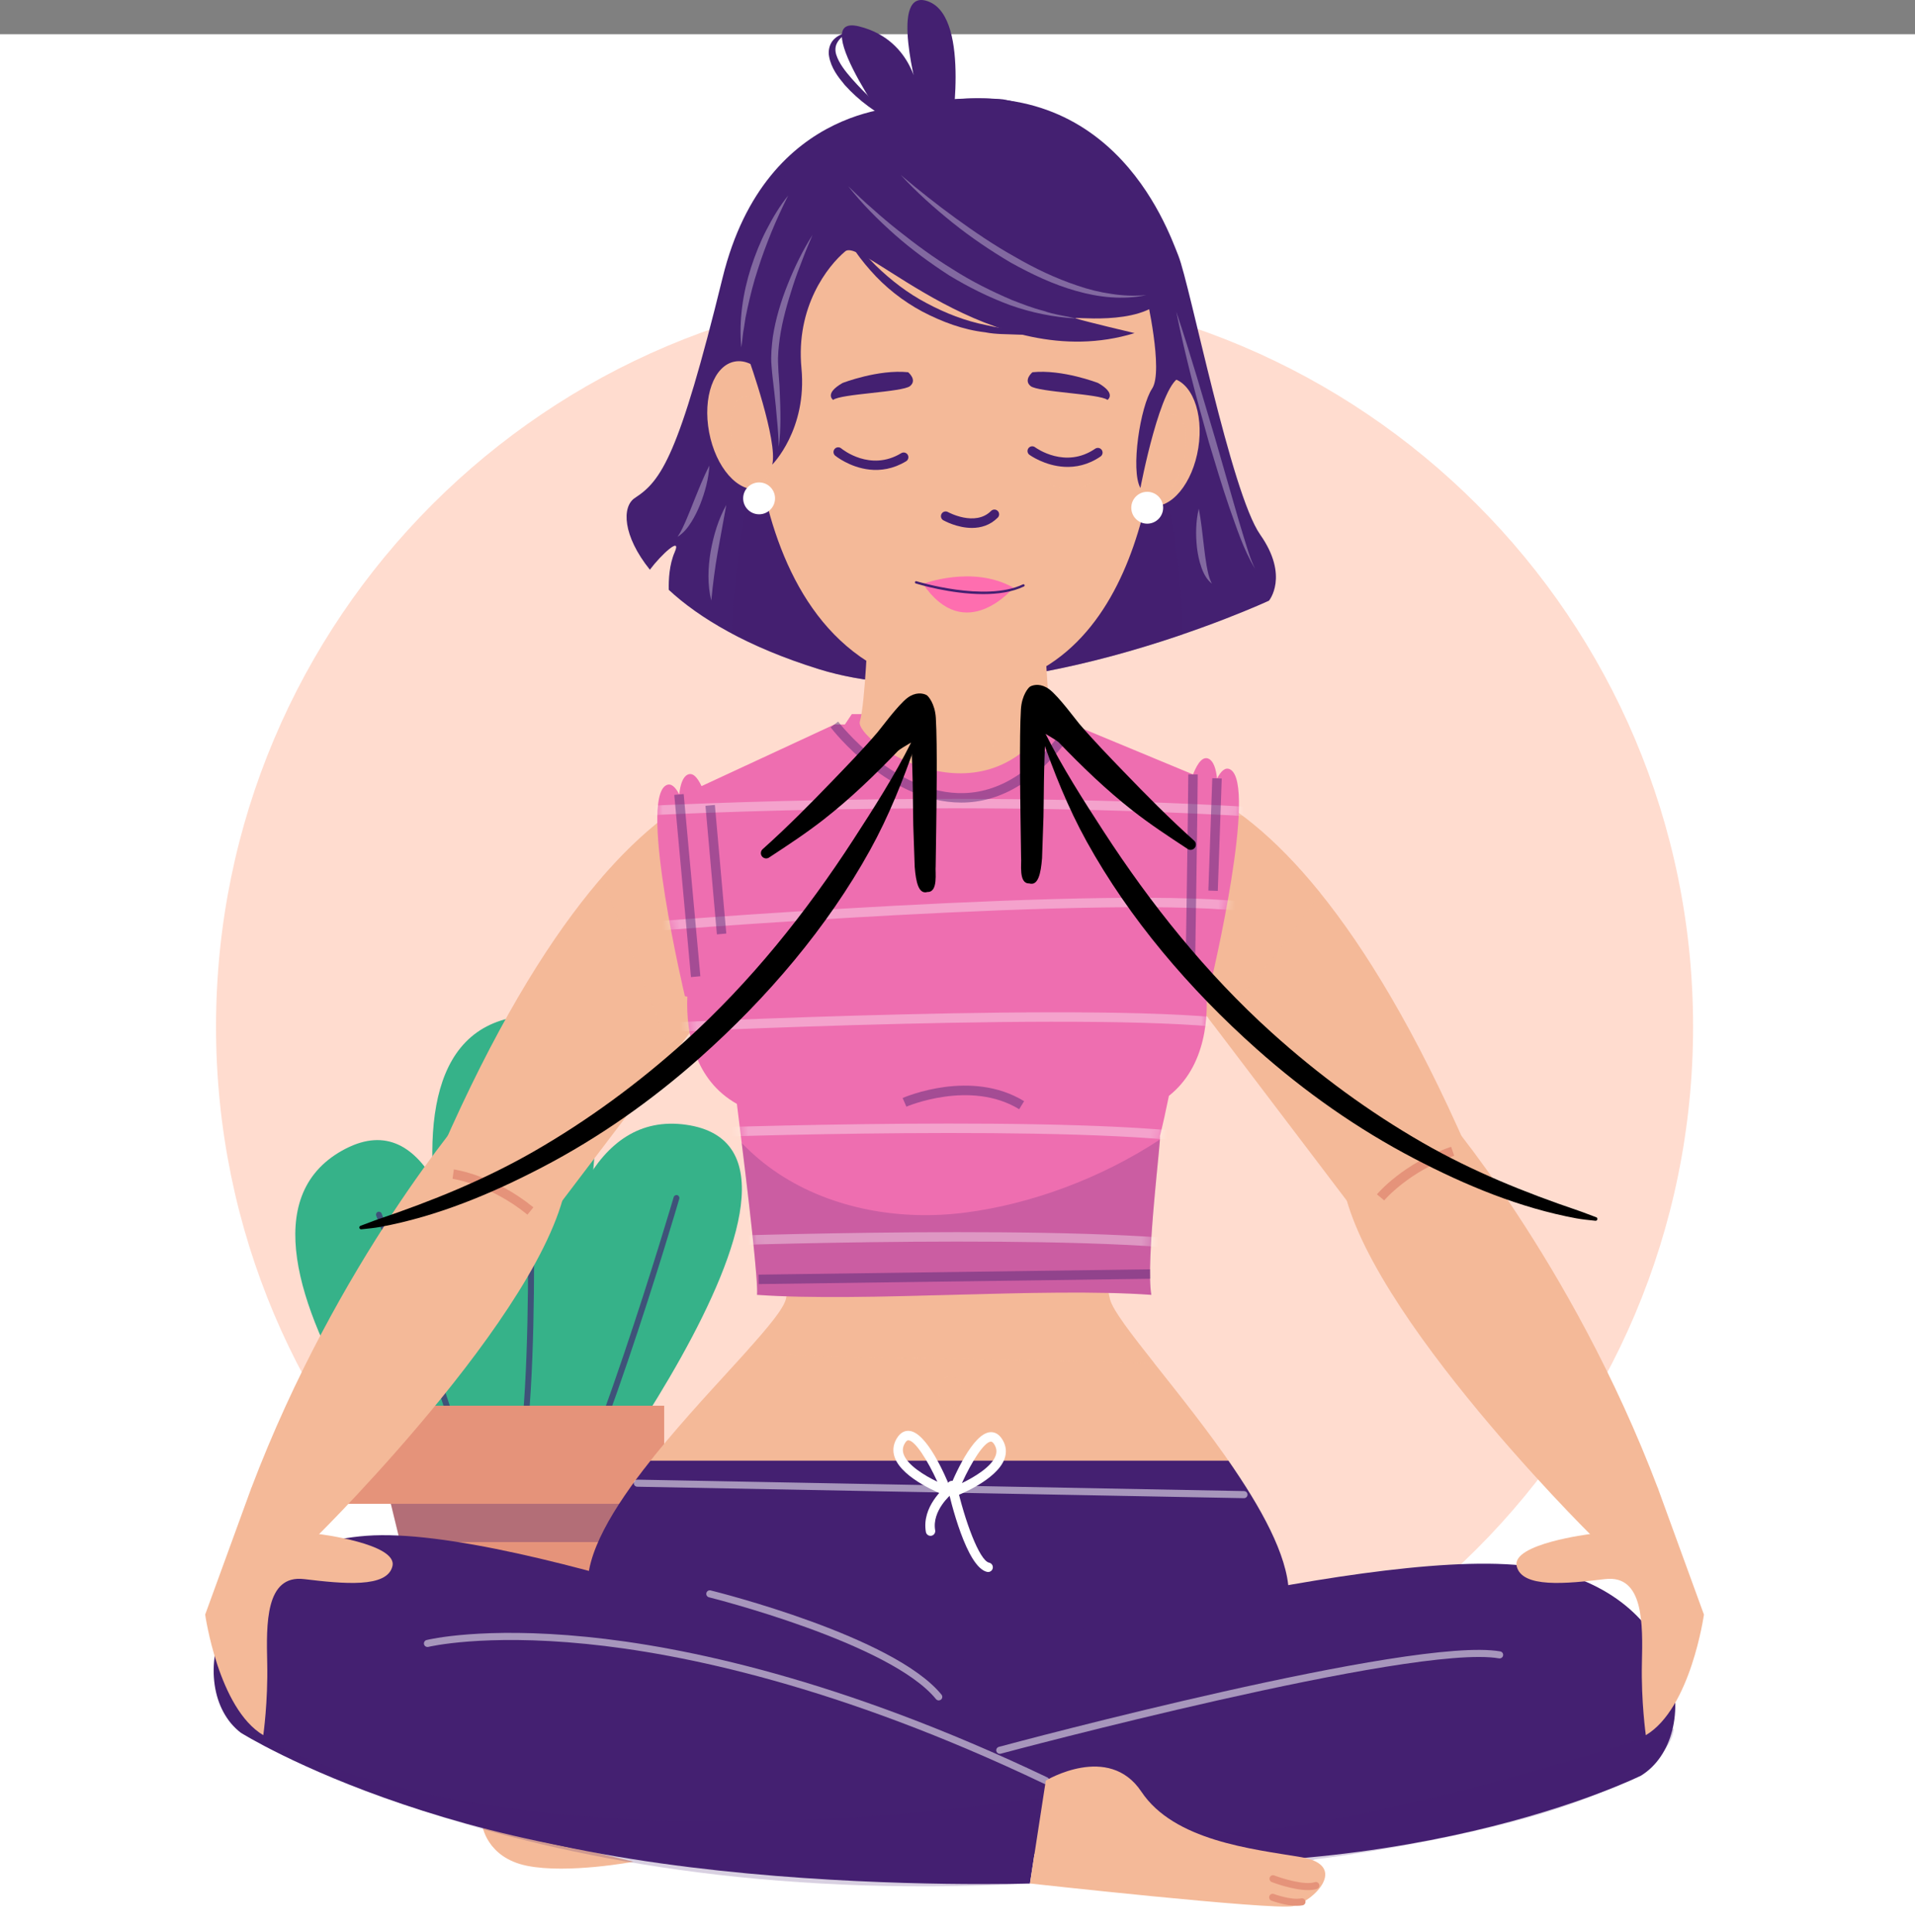 <svg width="224" height="226" viewBox="0 0 224 226" fill="none" xmlns="http://www.w3.org/2000/svg">
<rect x="0" y="0" width="224" height="226" fill="#808080" stroke="none"/>
<path d="M0 4H224V226H0V4Z" fill="white"/>
<path opacity="0.19" d="M111.656 206.464C159.367 206.464 198.043 167.787 198.043 120.077C198.043 72.367 159.367 33.69 111.656 33.69C63.946 33.69 25.269 72.367 25.269 120.077C25.269 167.787 63.946 206.464 111.656 206.464Z" fill="#FF4800"/>
<path d="M57.814 186.596C57.814 186.596 20.954 145.283 40.012 134.578C59.07 123.875 57.814 186.596 57.814 186.596Z" fill="#36B289"/>
<g opacity="0.66">
<path d="M57.744 186.93C57.597 186.899 57.481 186.773 57.472 186.615C56.852 175.681 44.132 142.519 44.004 142.185C43.936 142.008 44.024 141.811 44.2 141.743C44.376 141.677 44.574 141.764 44.641 141.939C45.168 143.306 57.529 175.535 58.155 186.577C58.165 186.765 58.021 186.927 57.833 186.938C57.803 186.938 57.773 186.937 57.744 186.93Z" fill="#442071"/>
</g>
<path d="M62.829 183.7C62.829 183.7 58.599 128.496 80.243 131.552C101.887 134.609 62.829 183.7 62.829 183.7Z" fill="#36B289"/>
<g opacity="0.66">
<path d="M62.571 183.924C62.472 183.81 62.457 183.64 62.546 183.509C68.688 174.441 78.701 140.363 78.801 140.02C78.854 139.839 79.043 139.735 79.225 139.788C79.406 139.842 79.51 140.032 79.457 140.212C79.046 141.616 69.313 174.735 63.111 183.891C63.005 184.048 62.792 184.088 62.636 183.983C62.612 183.965 62.59 183.946 62.571 183.924Z" fill="#442071"/>
</g>
<path d="M60.279 173.976C60.279 173.976 38.577 123.04 60.059 118.997C81.541 114.954 60.279 173.976 60.279 173.976Z" fill="#36B289"/>
<g opacity="0.66">
<path d="M60.106 174.27C59.975 174.194 59.907 174.037 59.949 173.885C62.861 163.326 61.422 127.838 61.407 127.481C61.4 127.291 61.546 127.133 61.735 127.125C61.924 127.118 62.082 127.264 62.09 127.452C62.151 128.915 63.548 163.406 60.608 174.066C60.558 174.249 60.37 174.355 60.188 174.305C60.159 174.296 60.132 174.285 60.106 174.27Z" fill="#442071"/>
</g>
<path d="M69.444 193.821H50.081L43.626 167.285H74.463L69.444 193.821Z" fill="#E5937A"/>
<path opacity="0.31" d="M71.99 180.364L74.463 167.285H43.626L46.807 180.364H71.99Z" fill="#442071"/>
<path d="M77.691 164.416H40.398V175.891H77.691V164.416Z" fill="#E5937A"/>
<path d="M54.835 129.799C54.835 129.799 39.505 147.372 29.364 174.133L37.329 179.432C37.329 179.432 65.948 151.095 66.462 136.504C66.462 136.504 58.956 125.331 54.835 129.799Z" fill="#F4B998"/>
<path d="M56.401 213.448C56.401 213.448 56.88 217.274 61.663 218.231C66.446 219.187 74.1 217.753 74.1 217.753L56.401 213.448Z" fill="#F4B998"/>
<path d="M80.425 189.096C80.425 189.096 96.958 196.212 107.74 209.827H117.084C117.084 209.827 131.101 188.478 142.242 186.002C142.242 186.002 138.289 166.818 112.412 167.746C112.412 167.746 84.38 164.033 80.425 189.096Z" fill="#442071"/>
<path d="M91.928 151.963C91.254 154.658 81.958 163.211 75.344 171.791H144.343C138.431 163.075 130.474 154.515 129.83 151.963C128.741 147.649 130.541 144.056 130.541 144.056H130.725C130.725 144.056 131.239 142.095 132.049 138.835C117.694 138.694 103.061 135.078 88.846 134.788C89.554 137.889 90.342 140.991 91.225 144.056C91.225 144.056 93.006 147.651 91.928 151.963Z" fill="#F4B998"/>
<path d="M76.089 170.843C71.763 176.3 68.352 181.854 68.781 186.001L113.062 194.144L139.889 189.531C139.889 189.531 150.75 186.189 150.746 186.172C150.594 181.874 147.474 176.286 143.689 170.842H76.089V170.843Z" fill="#442071"/>
<path d="M28.165 202.665C28.165 202.665 55.132 219.624 98.63 218.611C98.63 218.611 108.166 218.514 111.87 208.701C111.87 208.701 115.369 201.845 107.32 196.359C107.32 196.359 60.746 178.308 42.88 179.628C25.014 180.946 21.428 197.478 28.165 202.665Z" fill="#442071"/>
<path d="M191.973 207.67C191.973 207.67 163.353 221.955 120.182 216.774C120.182 216.774 110.705 215.762 108.055 205.643C108.055 205.643 105.297 198.486 113.884 193.799C113.884 193.799 162.127 180.31 179.763 183.336C197.399 186.364 199.223 203.156 191.973 207.67Z" fill="#442071"/>
<path d="M57.113 192.149C57.113 192.149 75.901 186.74 122.326 208.263L120.473 220.298C120.473 220.298 59.479 222.264 39.326 205.004C39.326 205.004 34.2 190.043 57.113 192.149Z" fill="#442071"/>
<path opacity="0.48" d="M112.484 162.766C112.484 163.752 111.884 164.551 111.144 164.551C110.405 164.551 109.805 163.752 109.805 162.766C109.805 161.78 110.405 160.981 111.144 160.981C111.885 160.981 112.484 161.78 112.484 162.766Z" fill="#F4B998"/>
<g opacity="0.53">
<path d="M109.806 198.885C109.686 198.885 109.566 198.833 109.484 198.733C104.108 192.133 83.14 186.875 82.929 186.823C82.707 186.767 82.571 186.542 82.626 186.321C82.682 186.1 82.901 185.966 83.127 186.018C84.001 186.235 104.578 191.397 110.127 198.208C110.272 198.386 110.245 198.647 110.068 198.792C109.99 198.854 109.897 198.885 109.806 198.885Z" fill="white"/>
</g>
<g opacity="0.53">
<path d="M122.326 208.677C122.266 208.677 122.205 208.665 122.149 208.638C98.007 197.122 79.681 193.385 68.559 192.277C56.539 191.077 50.165 192.609 50.101 192.625C49.873 192.673 49.653 192.543 49.6 192.321C49.544 192.099 49.68 191.874 49.903 191.82C50.166 191.755 56.485 190.241 68.642 191.453C79.829 192.567 98.256 196.323 122.505 207.889C122.712 207.989 122.799 208.236 122.701 208.442C122.63 208.59 122.481 208.677 122.326 208.677Z" fill="white"/>
</g>
<g opacity="0.53">
<path d="M116.948 205.132C116.765 205.132 116.597 205.01 116.547 204.826C116.488 204.605 116.62 204.377 116.839 204.317C118.811 203.788 165.25 191.36 175.484 193.152C175.709 193.19 175.861 193.405 175.82 193.631C175.782 193.854 175.569 194.005 175.341 193.967C165.28 192.228 117.536 204.988 117.056 205.118C117.018 205.128 116.983 205.132 116.948 205.132Z" fill="white"/>
</g>
<g opacity="0.53">
<path d="M145.51 175.23C145.508 175.23 145.504 175.23 145.502 175.23L74.54 173.891C74.312 173.886 74.129 173.697 74.134 173.468C74.138 173.24 74.292 173.07 74.556 173.062L145.518 174.401C145.746 174.406 145.929 174.595 145.924 174.823C145.921 175.05 145.736 175.23 145.51 175.23Z" fill="white"/>
</g>
<path d="M110.699 174.922C110.634 174.922 110.568 174.911 110.504 174.887C110.303 174.812 105.578 173.015 104.663 170.481C104.394 169.734 104.461 168.998 104.863 168.295C105.335 167.466 105.922 167.324 106.337 167.357C108.389 167.499 110.586 172.605 111.21 174.166C111.292 174.369 111.245 174.601 111.092 174.757C110.988 174.863 110.845 174.922 110.699 174.922ZM106.247 168.457C106.111 168.457 105.969 168.586 105.824 168.842C105.586 169.256 105.548 169.669 105.705 170.104C106.167 171.386 108.157 172.591 109.645 173.31C108.517 170.832 107.062 168.514 106.261 168.458C106.257 168.457 106.252 168.457 106.247 168.457Z" fill="white"/>
<path d="M111.068 174.912C110.915 174.756 110.869 174.524 110.95 174.321C111.574 172.76 113.771 167.654 115.824 167.512C116.238 167.479 116.826 167.621 117.298 168.45C117.7 169.152 117.768 169.888 117.497 170.636C116.582 173.171 111.857 174.969 111.657 175.042C111.593 175.066 111.528 175.077 111.462 175.077C111.317 175.078 111.173 175.021 111.068 174.912ZM115.901 168.615C115.099 168.671 113.645 170.989 112.517 173.467C114.005 172.749 115.996 171.544 116.458 170.263C116.615 169.828 116.577 169.415 116.339 169C116.193 168.744 116.051 168.615 115.914 168.615C115.91 168.614 115.904 168.614 115.901 168.615Z" fill="white"/>
<path d="M108.843 179.635C108.58 179.635 108.347 179.446 108.301 179.179C107.78 176.229 110.487 173.987 110.602 173.893C110.84 173.701 111.188 173.737 111.378 173.972C111.571 174.209 111.535 174.556 111.3 174.749C111.276 174.768 108.981 176.681 109.388 178.987C109.441 179.287 109.239 179.574 108.939 179.627C108.908 179.633 108.876 179.635 108.843 179.635Z" fill="white"/>
<path d="M115.582 183.866C115.545 183.866 115.505 183.862 115.467 183.854C113.05 183.336 111.166 175.451 110.813 173.875C110.747 173.577 110.934 173.282 111.232 173.215C111.533 173.151 111.825 173.336 111.892 173.634C112.835 177.839 114.558 182.53 115.698 182.773C115.997 182.837 116.187 183.131 116.122 183.428C116.067 183.689 115.838 183.866 115.582 183.866Z" fill="white"/>
<path opacity="0.21" d="M26.574 201.242C26.574 201.242 58.127 223.589 120.473 220.297L121.618 210.282C121.618 210.282 59.724 220.714 26.574 201.242Z" fill="#442071"/>
<path opacity="0.21" d="M153.841 217.469C153.841 217.469 194.641 212.601 195.8 202.169C195.8 202.169 148.741 217.932 135.528 213.76C135.528 213.76 148.51 219.555 153.841 217.469Z" fill="#442071"/>
<path d="M122.326 208.263C122.326 208.263 129.682 203.818 133.508 209.558C137.335 215.297 146.423 216.254 152.164 217.211C157.903 218.167 153.599 222.473 151.207 222.95C148.815 223.429 120.473 220.297 120.473 220.297L122.326 208.263Z" fill="#F4B998"/>
<path d="M153.002 221.071C151.224 221.071 148.877 220.178 148.757 220.131C148.544 220.049 148.438 219.81 148.52 219.596C148.601 219.383 148.838 219.274 149.055 219.358C149.969 219.709 152.594 220.532 153.782 220.143C153.999 220.066 154.233 220.188 154.305 220.405C154.377 220.623 154.26 220.856 154.042 220.928C153.741 221.03 153.384 221.071 153.002 221.071Z" fill="#E5937A"/>
<path d="M151.692 222.91C150.356 222.91 148.799 222.332 148.72 222.304C148.506 222.223 148.398 221.985 148.478 221.77C148.559 221.556 148.797 221.45 149.012 221.527C149.032 221.535 151.028 222.276 152.212 222.036C152.431 221.994 152.654 222.138 152.7 222.362C152.744 222.586 152.598 222.804 152.374 222.85C152.158 222.892 151.929 222.91 151.692 222.91Z" fill="#E5937A"/>
<path d="M95.58 91.134C95.58 91.134 73.936 79.837 49.363 139.878C49.363 139.878 54.946 149.362 60.482 147.408L90.025 108.479C90.027 108.48 103.904 93.928 95.58 91.134Z" fill="#F4B998"/>
<path opacity="0.48" d="M91.927 151.963C91.648 153.082 89.87 155.221 87.426 157.942C90.821 158.27 94.219 158.595 97.635 158.653C105.951 158.794 114.268 158.94 122.582 159.134C126.734 159.232 130.886 159.345 135.038 159.474C132.265 155.97 130.148 153.227 129.828 151.963C128.739 147.649 130.539 144.056 130.539 144.056H130.723C130.723 144.056 131.237 142.095 132.047 138.835C117.692 138.694 103.059 135.078 88.845 134.788C89.552 137.889 90.34 140.991 91.223 144.056C91.223 144.056 93.005 147.651 91.927 151.963Z" fill="#F4B998"/>
<path d="M29.363 174.132L24 188.845C24 188.845 25.543 199.828 30.797 202.95C30.797 202.95 31.357 199.049 31.256 194.515C31.154 189.981 31.023 184.151 35.572 184.696C40.121 185.242 45.317 185.774 45.907 183.168C46.496 180.562 37.327 179.429 37.327 179.429C37.327 179.429 33 169.178 29.363 174.132Z" fill="#F4B998"/>
<path d="M168.478 129.799C168.478 129.799 183.809 147.372 193.95 174.133L185.985 179.432C185.985 179.432 157.366 151.095 156.852 136.504C156.852 136.504 164.357 125.331 168.478 129.799Z" fill="#F4B998"/>
<path d="M127.733 91.134C127.733 91.134 149.377 79.837 173.95 139.878C173.95 139.878 168.366 149.362 162.83 147.408L133.288 108.479C133.288 108.479 119.41 93.928 127.733 91.134Z" fill="#F4B998"/>
<path opacity="0.33" d="M95.58 91.134C95.58 91.134 85.076 85.66 70.398 102.627C73.114 109.592 75.968 116.505 78.639 123.484L90.027 108.48C90.027 108.48 103.904 93.928 95.58 91.134Z" fill="#F4B998"/>
<path opacity="0.33" d="M154.441 104.452C138.969 85.272 127.732 91.134 127.732 91.134C119.409 93.928 133.286 108.48 133.286 108.48L141.968 119.92C146.594 115.145 150.686 109.925 154.441 104.452Z" fill="#F4B998"/>
<path d="M193.95 174.132L199.312 188.845C199.312 188.845 197.769 199.828 192.515 202.95C192.515 202.95 191.955 199.049 192.057 194.515C192.159 189.981 192.289 184.151 187.74 184.696C183.192 185.242 177.996 185.774 177.406 183.168C176.816 180.562 185.986 179.429 185.986 179.429C185.986 179.429 190.312 169.178 193.95 174.132Z" fill="#F4B998"/>
<path d="M143.886 89.988C143.341 89.704 142.832 90.145 142.362 91.056C142.23 89.865 141.933 89.035 141.408 88.762C140.729 88.409 140.109 89.169 139.548 90.577L125.48 84.737H124.589C124.189 84.063 123.929 83.63 123.86 83.527H99.635C99.566 83.631 99.277 84.063 98.828 84.737H97.597L82.057 91.948C81.552 90.858 81 90.311 80.404 90.62C79.88 90.893 79.582 91.723 79.45 92.914C78.98 92.002 78.472 91.562 77.926 91.846C74.667 93.541 80.11 116.509 80.11 116.509C80.11 116.509 80.222 116.551 80.397 116.569C80.219 120.936 81.321 126.374 86.195 129.114C87.597 140.276 88.715 150.004 88.549 151.449C101.25 152.341 121.973 150.537 134.673 151.449C133.981 147.507 135.878 132.85 135.676 132.898C136.043 131.418 136.394 129.833 136.728 128.175C141.043 124.765 141.516 118.832 140.984 114.689C141.412 114.769 141.702 114.651 141.702 114.651C141.702 114.651 147.144 91.684 143.886 89.988Z" fill="#EE6EB0"/>
<path opacity="0.21" d="M135.68 133.281C128.694 137.875 120.502 140.853 112.905 141.828C105.433 142.79 97.386 141.471 91.027 137.25C89.438 136.196 88.03 135 86.763 133.694C87.884 142.833 88.691 150.206 88.55 151.449C101.25 152.341 121.973 150.537 134.674 151.449C134.049 147.892 135.534 135.597 135.68 133.281Z" fill="#442071"/>
<path d="M147.407 62.532C143.99 57.668 139.206 33.348 137.838 29.914C136.471 26.48 129.635 7.024 106.737 12.46C106.737 12.46 89.648 11.602 84.521 32.488C79.395 53.376 77.344 56.237 74.268 58.239C72.717 59.249 72.821 62.659 76.016 66.635C77.35 64.854 79.77 62.639 78.917 64.589C78.283 66.038 78.197 67.811 78.229 68.991C81.742 72.252 87.357 75.646 95.8 78.269C116.99 84.85 148.432 70.258 148.432 70.258C148.432 70.258 150.825 67.397 147.407 62.532Z" fill="#442071"/>
<path opacity="0.37" d="M133.378 47.342C130.738 39.929 127.216 32.811 123.347 25.968C121.74 23.128 120.034 20.343 117.6 18.126C115.733 16.424 113.546 15.905 111.356 15.053C98.361 21.079 92.085 40.064 88.807 52.657C86.983 59.665 85.864 66.867 85.569 74.086C88.389 75.591 91.769 77.019 95.799 78.272C109.439 82.508 127.318 77.972 138.333 74.201C138.232 65.265 136.604 56.4 133.378 47.342Z" fill="#442071"/>
<path d="M101.531 73.221C101.531 73.221 101.213 82.248 100.578 84.388C99.943 86.526 114.551 96.885 122.808 84.388L122.173 74.552C122.173 74.552 106.614 62.054 101.531 73.221Z" fill="#F4B998"/>
<path opacity="0.48" d="M111.945 88.364C118.795 88.528 121.055 80.845 121.8 73.041C116.982 70.108 105.916 64.64 101.582 73.124C102.669 79.418 105.023 88.197 111.945 88.364Z" fill="#F4B998"/>
<path d="M135.928 38.86C135.928 25.176 125.196 14.084 111.957 14.084C98.717 14.084 87.985 25.176 87.985 38.86C87.985 39.11 87.996 39.357 88.003 39.605C87.975 39.663 87.939 39.72 87.912 39.779C87.912 39.779 85.012 78.651 112.098 80.778V80.862C112.347 80.855 112.588 80.837 112.833 80.823C113.099 80.838 113.363 80.855 113.635 80.862V80.764C134.623 78.846 135.825 50.487 135.718 42.101C135.851 41.04 135.928 39.96 135.928 38.86Z" fill="#F4B998"/>
<path d="M91.728 48.905C92.507 53.016 91.173 56.72 88.749 57.18C86.325 57.64 83.728 54.679 82.949 50.569C82.17 46.458 83.504 42.753 85.928 42.293C88.352 41.833 90.949 44.793 91.728 48.905Z" fill="#F4B998"/>
<path opacity="0.48" d="M90.294 50.93C90.82 53.698 90.2 56.141 88.912 56.385C87.624 56.63 86.154 54.583 85.629 51.815C85.104 49.047 85.723 46.604 87.011 46.361C88.299 46.115 89.769 48.162 90.294 50.93Z" fill="#F4B998"/>
<path d="M140.168 52.391C139.514 56.525 137.009 59.563 134.572 59.178C132.135 58.793 130.688 55.13 131.341 50.998C131.994 46.865 134.499 43.826 136.937 44.211C139.374 44.596 140.821 48.258 140.168 52.391Z" fill="#F4B998"/>
<path opacity="0.48" d="M138.41 54.124C137.641 56.85 135.961 58.763 134.658 58.395C133.355 58.027 132.922 55.518 133.692 52.792C134.462 50.065 136.142 48.154 137.445 48.522C138.748 48.889 139.18 51.397 138.41 54.124Z" fill="#F4B998"/>
<path d="M87.597 42.038C87.597 42.038 91.014 51.608 90.331 54.342C90.331 54.342 94.432 50.24 93.748 43.063C93.064 35.886 96.824 31.102 98.875 29.392C100.927 27.683 115.964 44.089 132.711 38.962C132.711 38.962 126.901 37.594 125.875 37.253C124.85 36.912 133.395 38.279 136.128 34.861C138.862 31.443 132.369 14.355 117.332 11.621C117.332 11.621 83.154 7.861 87.597 42.038Z" fill="#442071"/>
<path d="M134.078 34.519C134.078 34.519 136.129 43.405 134.762 45.456C133.395 47.506 132.217 54.976 133.395 57.077C133.395 57.077 135.787 44.432 138.18 44.09C140.572 43.747 136.47 25.976 134.078 34.519Z" fill="#442071"/>
<path d="M97.774 25.132C98.427 26.226 99.13 27.275 99.93 28.25C100.314 28.747 100.729 29.22 101.131 29.7C101.567 30.151 101.985 30.617 102.434 31.052C104.223 32.792 106.212 34.321 108.411 35.47C110.591 36.633 112.928 37.552 115.38 38.029C117.817 38.616 120.338 38.69 122.888 38.782C122.258 38.864 121.626 38.937 120.989 38.996C120.353 39.037 119.713 39.178 119.074 39.138C117.796 39.075 116.497 39.121 115.228 38.865C112.654 38.572 110.178 37.639 107.884 36.441C105.595 35.213 103.525 33.58 101.822 31.637C100.106 29.71 98.674 27.522 97.774 25.132Z" fill="#442071"/>
<path d="M105.419 17.037C105.419 17.037 93.933 1.448 100.497 3.09C107.06 4.73 107.47 11.294 107.47 11.294C107.47 11.294 103.778 -1.834 108.701 0.218C113.623 2.269 111.162 16.216 111.162 16.216C111.162 16.216 106.649 20.319 105.419 17.037Z" fill="#442071"/>
<path d="M104.695 14.316C103.574 13.809 102.538 13.156 101.555 12.427C100.569 11.701 99.652 10.877 98.819 9.95C98.028 9.001 97.221 7.966 96.978 6.596C96.844 5.927 97.032 5.122 97.517 4.627C98 4.132 98.613 3.903 99.212 3.789C98.7 4.127 98.211 4.489 97.95 4.955C97.678 5.41 97.665 5.916 97.822 6.416C98.146 7.419 98.889 8.352 99.649 9.221C101.197 10.979 102.987 12.566 104.695 14.316Z" fill="#442071"/>
<path d="M90.657 58.289C90.657 59.319 89.823 60.154 88.793 60.154C87.764 60.154 86.928 59.32 86.928 58.289C86.928 57.26 87.763 56.425 88.793 56.425C89.823 56.425 90.657 57.259 90.657 58.289Z" fill="white"/>
<path d="M134.191 61.251C135.221 61.251 136.056 60.416 136.056 59.386C136.056 58.357 135.221 57.522 134.191 57.522C133.161 57.522 132.327 58.357 132.327 59.386C132.327 60.416 133.161 61.251 134.191 61.251Z" fill="white"/>
<path opacity="0.33" d="M99.21 21.774C100.151 22.691 101.096 23.597 102.092 24.448C103.064 25.323 104.063 26.165 105.088 26.974C107.13 28.598 109.232 30.143 111.452 31.503C113.644 32.909 115.977 34.067 118.366 35.09C119.579 35.554 120.79 36.041 122.055 36.355C123.291 36.798 124.592 36.941 125.875 37.252C123.251 37.105 120.636 36.573 118.138 35.684C115.656 34.766 113.276 33.578 111.015 32.205C108.797 30.765 106.657 29.207 104.679 27.46C102.708 25.71 100.834 23.844 99.21 21.774Z" fill="white"/>
<path opacity="0.33" d="M105.352 20.457C107.446 22.235 109.596 23.933 111.808 25.541C114.021 27.143 116.281 28.682 118.66 30.009C121.01 31.381 123.475 32.556 126.05 33.413C127.332 33.856 128.655 34.185 129.998 34.372C131.34 34.59 132.709 34.634 134.079 34.519C131.377 35.097 128.522 34.785 125.863 34.022C123.184 33.271 120.667 32.064 118.249 30.727C115.868 29.319 113.574 27.771 111.424 26.046C109.275 24.319 107.213 22.484 105.352 20.457Z" fill="white"/>
<path opacity="0.33" d="M92.193 22.869C91.49 24.28 90.833 25.696 90.24 27.136C89.656 28.58 89.108 30.033 88.645 31.514C88.153 32.986 87.778 34.491 87.444 36.007L87.204 37.149L87.029 38.304C86.862 39.072 86.847 39.853 86.71 40.635C86.417 37.492 86.887 34.275 87.856 31.263C88.349 29.756 88.931 28.276 89.664 26.871C90.387 25.464 91.2 24.099 92.193 22.869Z" fill="white"/>
<path opacity="0.33" d="M95.043 27.476C94.626 28.46 94.204 29.438 93.837 30.437C93.444 31.424 93.076 32.42 92.751 33.429C92.103 35.443 91.509 37.477 91.213 39.551C91.076 40.585 90.958 41.629 91.022 42.659C91.04 43.689 91.186 44.78 91.209 45.842C91.301 47.977 91.368 50.129 91.097 52.258C91.067 51.189 90.992 50.128 90.885 49.068C90.802 48.007 90.696 46.948 90.574 45.891C90.457 44.825 90.313 43.799 90.24 42.699C90.15 41.598 90.266 40.508 90.395 39.429C90.725 37.279 91.358 35.204 92.158 33.211C92.955 31.217 93.899 29.285 95.043 27.476Z" fill="white"/>
<path opacity="0.33" d="M82.981 54.452C82.885 56.02 82.472 57.522 81.911 58.972C81.62 59.692 81.282 60.401 80.861 61.066C80.45 61.727 79.932 62.375 79.252 62.786C79.701 62.145 79.983 61.452 80.289 60.763C80.578 60.068 80.872 59.374 81.141 58.667C81.713 57.261 82.258 55.841 82.981 54.452Z" fill="white"/>
<path opacity="0.33" d="M84.956 59.057L83.942 64.638C83.615 66.489 83.388 68.326 83.201 70.242C82.731 68.365 82.812 66.388 83.126 64.498C83.469 62.608 84.019 60.746 84.956 59.057Z" fill="white"/>
<path opacity="0.33" d="M137.591 36.468C138.434 38.956 139.202 41.463 139.966 43.97L142.202 51.506L144.371 59.057C144.723 60.318 145.1 61.572 145.485 62.822C145.88 64.068 146.219 65.339 146.801 66.514C145.43 64.256 144.648 61.712 143.762 59.25C142.912 56.765 142.164 54.248 141.406 51.737C140.707 49.208 139.99 46.686 139.353 44.14C138.717 41.595 138.104 39.044 137.591 36.468Z" fill="white"/>
<path opacity="0.33" d="M140.223 59.495C140.517 61.005 140.651 62.487 140.833 63.959C140.91 64.696 141.02 65.423 141.138 66.146C141.275 66.866 141.4 67.587 141.758 68.267C141.139 67.786 140.757 67.038 140.513 66.312C140.256 65.578 140.105 64.816 140.011 64.056C139.849 62.533 139.866 60.997 140.223 59.495Z" fill="white"/>
<path d="M98.553 44.796C98.553 44.796 102.72 43.177 106.229 43.537C106.229 43.537 107.326 44.436 106.449 45.156C105.572 45.876 98.334 46.055 97.457 46.775C97.457 46.775 96.36 46.055 98.553 44.796Z" fill="#442071"/>
<path d="M128.446 44.796C128.446 44.796 124.279 43.177 120.77 43.537C120.77 43.537 119.673 44.436 120.55 45.156C121.427 45.876 128.665 46.055 129.542 46.775C129.542 46.775 130.639 46.055 128.446 44.796Z" fill="#442071"/>
<path d="M101.716 54.926C99.381 54.673 97.719 53.316 97.693 53.294C97.459 53.1 97.428 52.752 97.623 52.518C97.816 52.282 98.165 52.25 98.401 52.446C98.538 52.559 101.802 55.196 105.416 53.005C105.677 52.847 106.017 52.929 106.176 53.19C106.333 53.451 106.251 53.791 105.99 53.949C104.468 54.87 102.991 55.063 101.716 54.926Z" fill="#442071"/>
<path d="M124.517 54.602C122.172 54.478 120.438 53.213 120.411 53.194C120.166 53.012 120.116 52.667 120.299 52.423C120.479 52.178 120.825 52.126 121.071 52.309C121.213 52.414 124.618 54.87 128.105 52.483C128.357 52.312 128.701 52.375 128.874 52.627C129.045 52.878 128.982 53.222 128.729 53.395C127.263 54.398 125.798 54.67 124.517 54.602Z" fill="#442071"/>
<path d="M113.688 61.748C111.962 61.748 110.442 60.91 110.344 60.855C110.079 60.705 109.985 60.369 110.133 60.103C110.282 59.836 110.618 59.741 110.884 59.891C110.917 59.909 114.06 61.63 115.926 59.763C116.142 59.547 116.491 59.547 116.707 59.763C116.923 59.98 116.923 60.328 116.707 60.544C115.796 61.457 114.706 61.748 113.688 61.748Z" fill="#442071"/>
<path d="M107.964 68.291C107.964 68.291 113.795 66.049 118.548 68.74C118.548 68.74 112.898 75.557 107.964 68.291Z" fill="#FE6EAF"/>
<path d="M115.003 69.489C111.179 69.489 107.347 68.316 107.117 68.245C107.043 68.222 107.004 68.145 107.026 68.072C107.049 67.998 107.126 67.959 107.198 67.981C107.278 68.005 115.269 70.451 119.655 68.347C119.719 68.314 119.805 68.342 119.838 68.411C119.871 68.48 119.843 68.563 119.773 68.596C118.396 69.257 116.7 69.489 115.003 69.489Z" fill="#442071"/>
<path opacity="0.48" d="M103.75 56.184C103.75 56.728 102.606 57.171 101.194 57.171C99.782 57.171 98.638 56.729 98.638 56.184C98.638 55.638 99.782 55.198 101.194 55.198C102.606 55.198 103.75 55.639 103.75 56.184Z" fill="#F4B998"/>
<path opacity="0.48" d="M127.696 56.184C127.696 56.728 126.552 57.171 125.14 57.171C123.729 57.171 122.584 56.729 122.584 56.184C122.584 55.638 123.729 55.198 125.14 55.198C126.552 55.198 127.696 55.639 127.696 56.184Z" fill="#F4B998"/>
<mask id="mask0_378_68" style="mask-type:luminance" maskUnits="userSpaceOnUse" x="76" y="83" width="69" height="69">
<path d="M143.886 89.988C143.341 89.704 142.832 90.145 142.362 91.056C142.23 89.865 141.933 89.035 141.408 88.762C140.729 88.409 140.109 89.169 139.548 90.577L125.48 84.737H124.589C124.189 84.063 123.929 83.63 123.86 83.527H99.635C99.566 83.631 99.277 84.063 98.828 84.737H97.597L82.057 91.948C81.552 90.858 81 90.311 80.404 90.62C79.88 90.893 79.582 91.723 79.45 92.914C78.98 92.002 78.472 91.562 77.926 91.846C74.667 93.541 80.11 116.509 80.11 116.509C80.11 116.509 80.222 116.551 80.397 116.569C80.219 120.936 81.321 126.374 86.195 129.114C87.597 140.276 88.715 150.004 88.549 151.449C101.25 152.341 121.973 150.537 134.673 151.449C133.981 147.507 135.878 132.85 135.676 132.898C136.043 131.418 136.394 129.833 136.728 128.175C141.043 124.765 141.516 118.832 140.984 114.689C141.412 114.769 141.702 114.651 141.702 114.651C141.702 114.651 147.144 91.684 143.886 89.988Z" fill="white"/>
</mask>
<g mask="url(#mask0_378_68)">
<g opacity="0.61">
<g opacity="0.58">
<path d="M149.88 95.727C112.325 93.188 72.751 95.516 72.356 95.539L72.289 94.436C72.686 94.413 112.33 92.081 149.956 94.624L149.88 95.727Z" fill="white"/>
</g>
<g opacity="0.58">
<path d="M73.762 109.094L73.671 107.994C74.248 107.946 131.404 103.334 146.99 105.659L146.828 106.75C131.358 104.453 74.335 109.05 73.762 109.094Z" fill="white"/>
</g>
<g opacity="0.58">
<path d="M76.418 120.793L76.364 119.691C76.905 119.662 130.734 117.039 145.325 119.361L145.152 120.454C130.67 118.148 76.959 120.767 76.418 120.793Z" fill="white"/>
</g>
<g opacity="0.58">
<path d="M141.819 133.92C126.798 131.401 81.177 133.043 80.718 133.06L80.677 131.955C81.139 131.938 126.873 130.292 142.003 132.829L141.819 133.92Z" fill="white"/>
</g>
<g opacity="0.58">
<path d="M142.823 146.619C127.801 144.101 82.179 145.743 81.721 145.761L81.681 144.656C82.141 144.639 127.874 142.991 143.006 145.529L142.823 146.619Z" fill="white"/>
</g>
</g>
</g>
<g opacity="0.66">
<g opacity="0.66">
<path d="M112.436 93.87C104.006 93.87 97.44 85.437 97.16 85.073L98.036 84.4C98.103 84.487 104.688 93.013 112.78 92.76C117.25 92.626 121.369 89.822 125.023 84.428L125.937 85.047C122.073 90.755 117.654 93.722 112.808 93.865C112.684 93.869 112.56 93.87 112.436 93.87Z" fill="#442071"/>
</g>
<g opacity="0.66">
<path d="M79.971 92.872L78.871 92.973L80.823 114.284L81.923 114.183L79.971 92.872Z" fill="#442071"/>
</g>
<g opacity="0.66">
<path d="M83.62 94.15L82.519 94.248L83.856 109.287L84.956 109.19L83.62 94.15Z" fill="#442071"/>
</g>
<g opacity="0.66">
<path d="M139.774 114.235L138.669 114.218C138.673 114.001 139.003 92.478 138.995 90.582L140.1 90.576C140.109 92.484 139.789 113.348 139.774 114.235Z" fill="#442071"/>
</g>
<g opacity="0.66">
<path d="M141.803 91.021L141.342 104.164L142.447 104.203L142.909 91.059L141.803 91.021Z" fill="#442071"/>
</g>
<g opacity="0.66">
<path d="M119.216 129.737C113.511 126.249 106.097 129.405 106.021 129.439L105.581 128.425C105.904 128.284 113.604 125.012 119.791 128.794L119.216 129.737Z" fill="#442071"/>
</g>
<g opacity="0.66">
<path d="M134.524 148.462L88.735 149.085L88.75 150.19L134.539 149.567L134.524 148.462Z" fill="#442071"/>
</g>
</g>
<path d="M61.693 142.07C57.352 138.527 52.977 137.878 52.935 137.873L53.088 136.778C53.279 136.805 57.809 137.479 62.392 141.214L61.693 142.07Z" fill="#E5937A"/>
<path d="M170.098 135.176C164.798 136.994 161.939 140.369 161.912 140.402L161.062 139.694C161.187 139.546 164.147 136.054 169.739 134.13L170.098 135.176Z" fill="#E5937A"/>
<path fill-rule="evenodd" clip-rule="evenodd" d="M42.293 143.78C43.042 143.697 43.782 143.634 44.524 143.496C51.096 142.276 57.406 139.666 63.435 136.521C70.035 133.079 76.246 128.719 81.88 123.705C89.777 116.676 96.772 108.471 101.773 99.427C103.979 95.438 105.637 91.252 107.088 87.061C107.148 86.919 107.081 86.757 106.94 86.697C106.799 86.637 106.636 86.703 106.576 86.845C104.619 90.752 102.238 94.473 99.794 98.241C94.302 106.707 87.809 114.849 80.142 121.765C74.676 126.697 68.73 131.065 62.429 134.682C56.638 138.006 50.504 140.482 44.287 142.588C43.579 142.828 42.903 143.113 42.198 143.362C42.083 143.389 42.011 143.504 42.037 143.619C42.063 143.734 42.178 143.806 42.293 143.78Z" fill="black"/>
<path fill-rule="evenodd" clip-rule="evenodd" d="M106.576 86.844C106.813 90.441 106.785 95.22 106.828 96.564L106.994 101.387C107.136 103.186 107.457 104.649 108.5 104.325C109.773 104.37 109.369 101.934 109.446 101.328L109.516 96.532C109.53 94.969 109.666 87.163 109.465 83.962C109.36 82.286 108.571 81.397 108.381 81.297C107.923 81.055 107.08 80.938 106.166 81.609C105.063 82.418 102.949 85.312 102.642 85.653C100.986 87.59 99.224 89.408 97.467 91.232C94.8 94.001 92.118 96.716 89.238 99.294C88.969 99.505 88.921 99.894 89.13 100.163C89.341 100.433 89.731 100.482 90 100.271C92.192 98.835 94.354 97.411 96.407 95.803C99.491 93.386 102.312 90.665 105.045 87.824C105.18 87.677 105.942 87.213 106.576 86.844Z" fill="black"/>
<path fill-rule="evenodd" clip-rule="evenodd" d="M186.59 142.78C185.841 142.697 185.102 142.634 184.36 142.496C177.788 141.276 171.478 138.666 165.448 135.521C158.848 132.079 152.637 127.719 147.004 122.705C139.107 115.676 132.112 107.471 127.111 98.427C124.905 94.438 123.246 90.252 121.796 86.061C121.736 85.919 121.802 85.757 121.944 85.697C122.085 85.637 122.248 85.703 122.307 85.845C124.265 89.752 126.646 93.473 129.089 97.241C134.582 105.707 141.075 113.849 148.741 120.765C154.208 125.697 160.154 130.065 166.455 133.682C172.245 137.006 178.38 139.482 184.596 141.588C185.305 141.828 185.981 142.113 186.686 142.362C186.801 142.389 186.873 142.504 186.847 142.619C186.82 142.734 186.705 142.806 186.59 142.78Z" fill="black"/>
<path fill-rule="evenodd" clip-rule="evenodd" d="M122.308 85.844C122.071 89.441 122.099 94.22 122.055 95.564L121.889 100.387C121.748 102.186 121.427 103.649 120.384 103.325C119.11 103.37 119.515 100.934 119.437 100.328L119.368 95.532C119.354 93.969 119.218 86.163 119.418 82.962C119.524 81.286 120.313 80.397 120.503 80.297C120.961 80.055 121.803 79.938 122.718 80.609C123.821 81.418 125.935 84.312 126.242 84.653C127.897 86.59 129.659 88.408 131.417 90.232C134.083 93.001 136.766 95.716 139.645 98.294C139.915 98.505 139.963 98.894 139.753 99.163C139.543 99.433 139.153 99.482 138.884 99.271C136.692 97.835 134.53 96.411 132.477 94.803C129.393 92.386 126.572 89.665 123.839 86.824C123.704 86.677 122.942 86.213 122.308 85.844Z" fill="black"/>
</svg>
